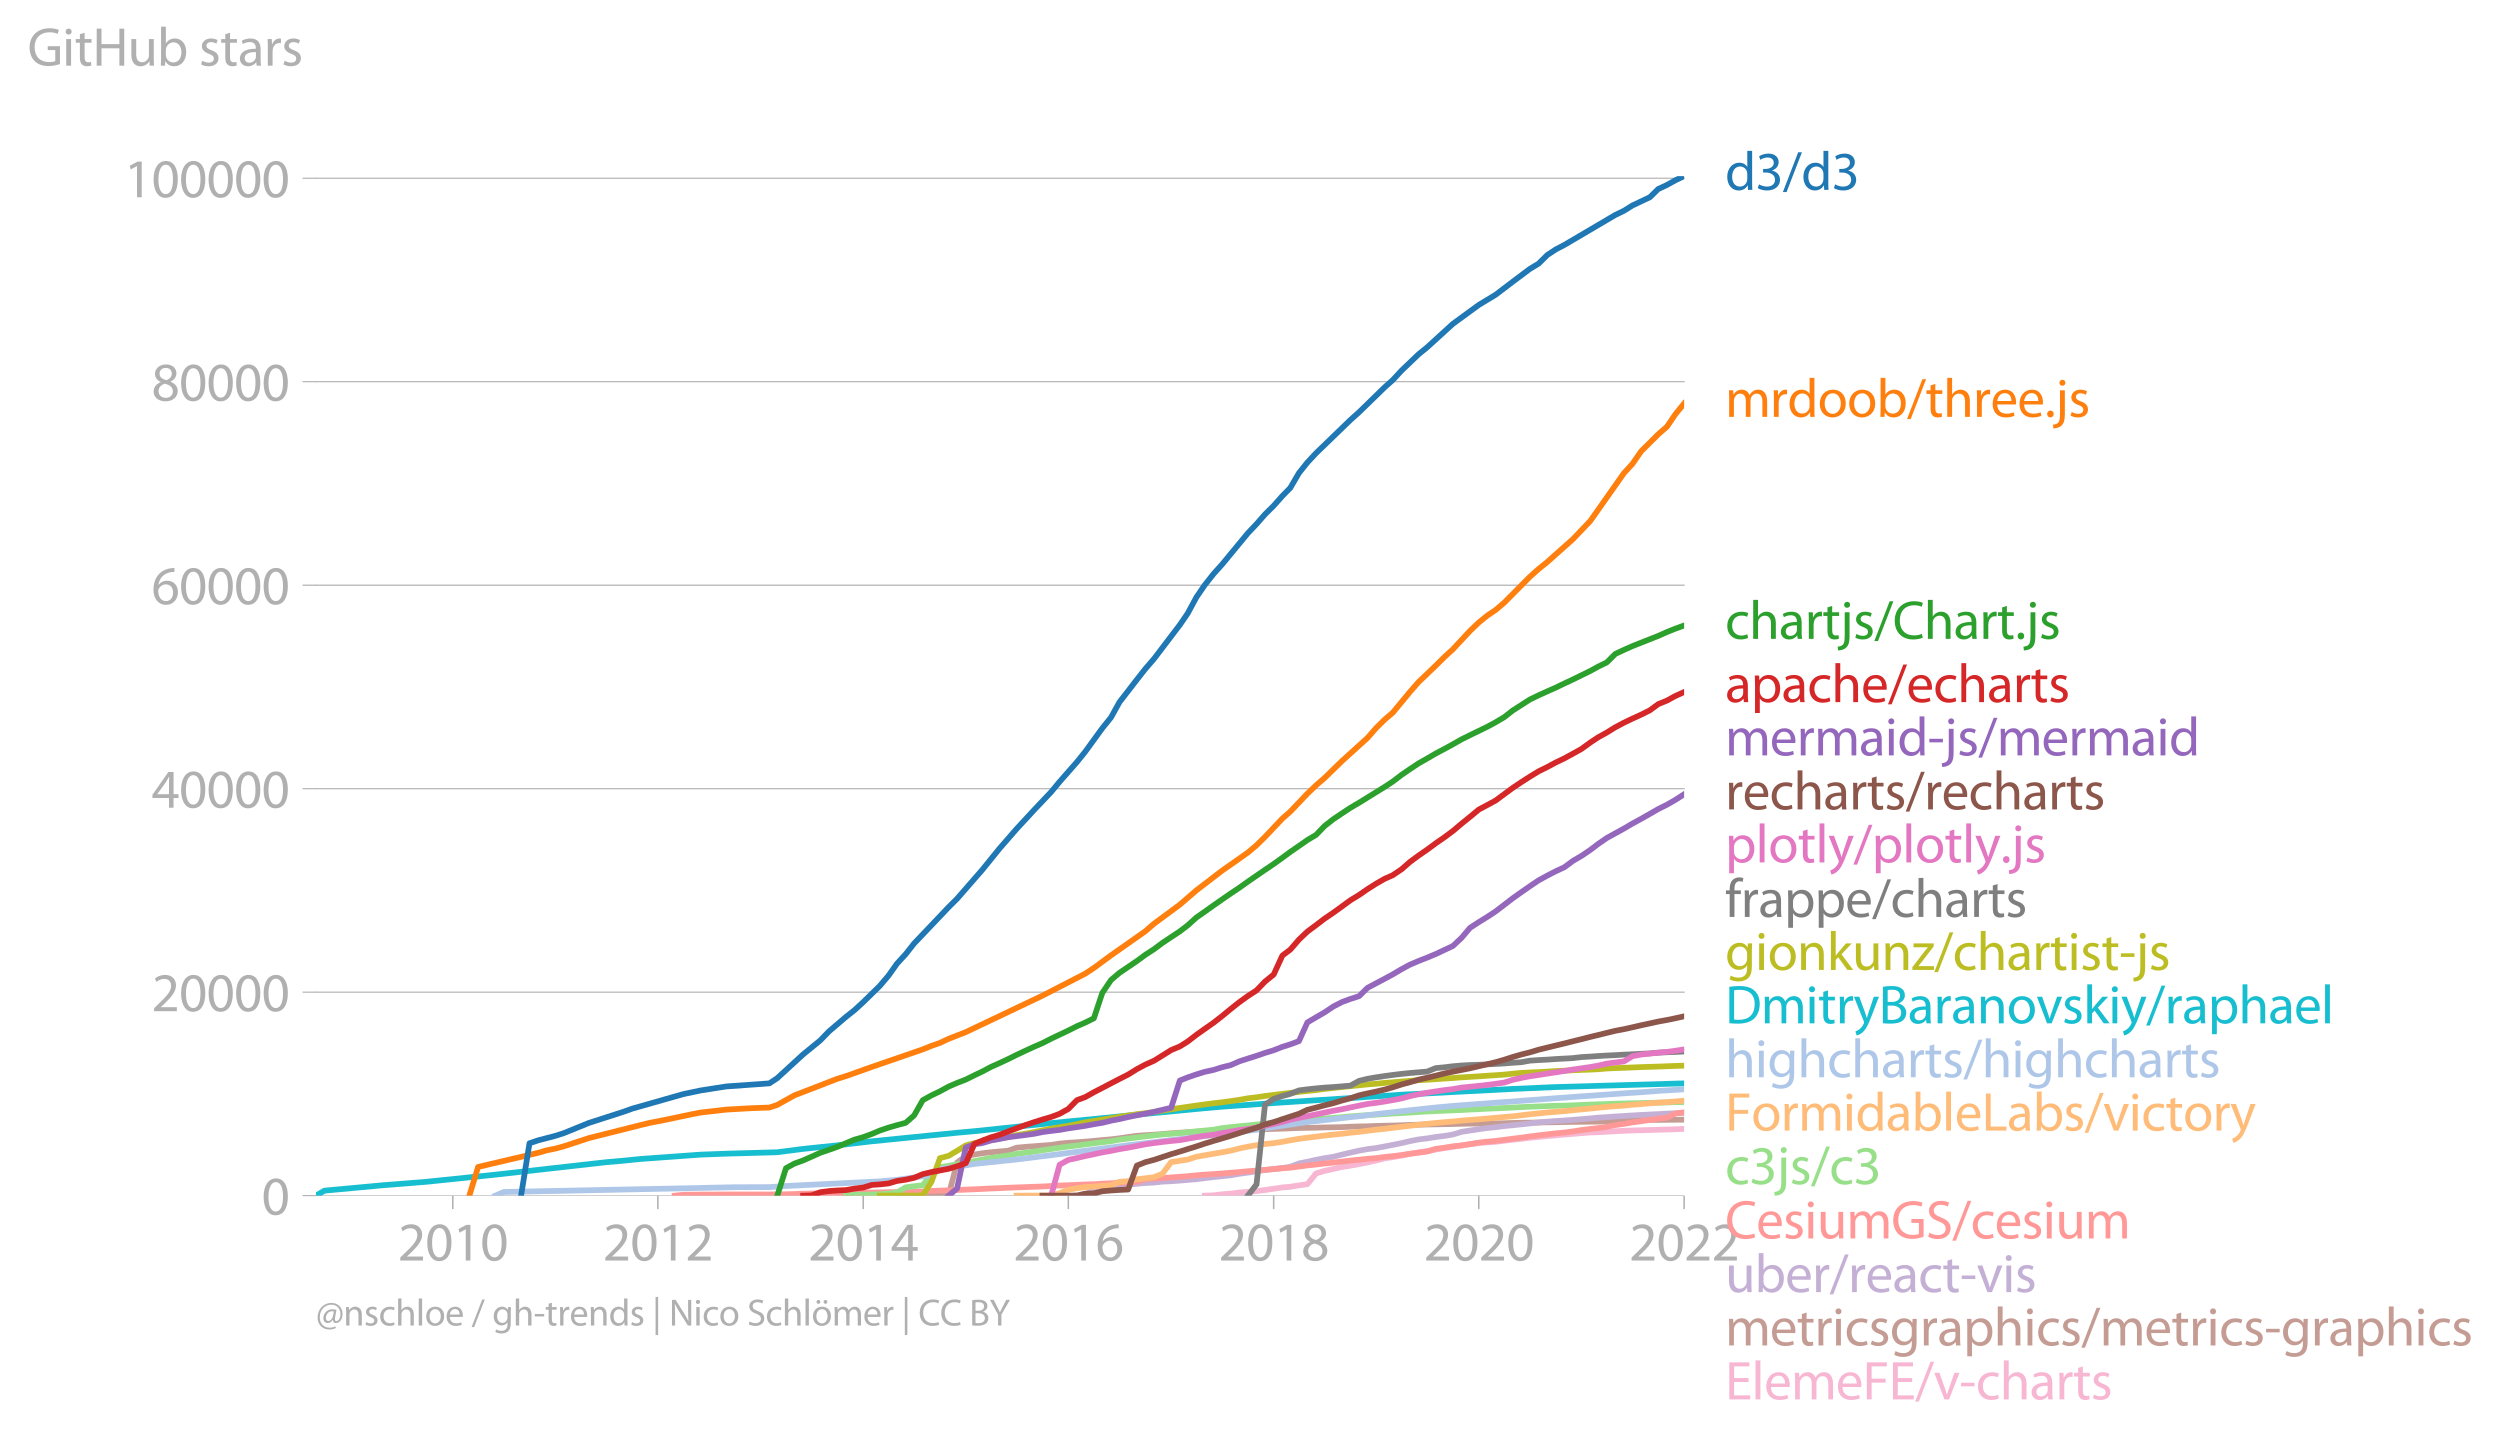 <svg xmlns:xlink="http://www.w3.org/1999/xlink" width="870.081" height="500.325" viewBox="0 0 652.56 375.244" xmlns="http://www.w3.org/2000/svg"><defs><style>*{stroke-linejoin:round;stroke-linecap:butt}</style></defs><g id="figure_1"><path d="M0 375.244h652.56V0H0v375.244z" style="fill:none" id="patch_1"/><g id="axes_1"><path d="M82.476 312.093h357.12V45.981H82.476v266.112z" style="fill:none" id="patch_2"/><g id="matplotlib.axis_1"><g id="xtick_1"><g id="line2d_1"><defs><path id="meb5a9e81ee" d="M0 0v3.5" style="stroke:#b0b0b0;stroke-width:.4"/></defs><use xlink:href="#meb5a9e81ee" x="118.188" y="312.093" style="fill:#b0b0b0;stroke:#b0b0b0;stroke-width:.4"/></g><g style="fill:#b0b0b0" transform="matrix(.14 0 0 -.14 103.825 329.033)" id="text_1"><defs><path id="MyriadPro-Regular-32" d="M2944 0v467H1075v13l333 307c877 845 1434 1466 1434 2234 0 595-378 1209-1274 1209-480 0-890-179-1178-422l180-397c192 160 505 352 883 352 621 0 825-390 825-813-6-627-486-1164-1548-2176L288 346V0h2656z" transform="scale(.016)"/><path id="MyriadPro-Regular-30" d="M1677 4230c-845 0-1447-768-1447-2163C243 691 794-70 1606-70c922 0 1447 780 1447 2195 0 1325-499 2105-1376 2105zm-32-435c582 0 845-672 845-1696 0-1062-276-1734-852-1734-512 0-844 614-844 1696 0 1133 358 1734 851 1734z" transform="scale(.016)"/><path id="MyriadPro-Regular-31" d="M1510 0h544v4160h-480l-908-486 108-429 724 390h12V0z" transform="scale(.016)"/></defs><use xlink:href="#MyriadPro-Regular-32"/><use xlink:href="#MyriadPro-Regular-30" x="51.3"/><use xlink:href="#MyriadPro-Regular-31" x="102.6"/><use xlink:href="#MyriadPro-Regular-30" x="153.9"/></g></g><g id="xtick_2"><use xlink:href="#meb5a9e81ee" x="171.72" y="312.093" style="fill:#b0b0b0;stroke:#b0b0b0;stroke-width:.4" id="line2d_2"/><g style="fill:#b0b0b0" transform="matrix(.14 0 0 -.14 157.356 329.033)" id="text_2"><use xlink:href="#MyriadPro-Regular-32"/><use xlink:href="#MyriadPro-Regular-30" x="51.3"/><use xlink:href="#MyriadPro-Regular-31" x="102.6"/><use xlink:href="#MyriadPro-Regular-32" x="153.9"/></g></g><g id="xtick_3"><use xlink:href="#meb5a9e81ee" x="225.324" y="312.093" style="fill:#b0b0b0;stroke:#b0b0b0;stroke-width:.4" id="line2d_3"/><g style="fill:#b0b0b0" transform="matrix(.14 0 0 -.14 210.961 329.033)" id="text_3"><defs><path id="MyriadPro-Regular-34" d="M2560 0v1133h582v441h-582v2586h-608L96 1504v-371h1933V0h531zM666 1574v13l1017 1415c115 192 218 371 346 614h19c-13-218-19-435-19-653V1574H666z" transform="scale(.016)"/></defs><use xlink:href="#MyriadPro-Regular-32"/><use xlink:href="#MyriadPro-Regular-30" x="51.3"/><use xlink:href="#MyriadPro-Regular-31" x="102.6"/><use xlink:href="#MyriadPro-Regular-34" x="153.9"/></g></g><g id="xtick_4"><use xlink:href="#meb5a9e81ee" x="278.856" y="312.093" style="fill:#b0b0b0;stroke:#b0b0b0;stroke-width:.4" id="line2d_4"/><g style="fill:#b0b0b0" transform="matrix(.14 0 0 -.14 264.492 329.033)" id="text_4"><defs><path id="MyriadPro-Regular-36" d="M2662 4224c-102 0-243-6-409-32-525-64-986-275-1331-614-410-410-704-1056-704-1876C218 621 800-70 1690-70c864 0 1382 704 1382 1465 0 813-518 1344-1254 1344-461 0-807-217-1005-480h-19c96 685 563 1331 1446 1479 160 25 307 32 422 25v461zM1690 365c-589 0-903 505-916 1190 0 103 26 186 64 250 154 301 468 512 807 512 518 0 857-359 857-954s-326-998-806-998h-6z" transform="scale(.016)"/></defs><use xlink:href="#MyriadPro-Regular-32"/><use xlink:href="#MyriadPro-Regular-30" x="51.3"/><use xlink:href="#MyriadPro-Regular-31" x="102.6"/><use xlink:href="#MyriadPro-Regular-36" x="153.9"/></g></g><g id="xtick_5"><use xlink:href="#meb5a9e81ee" x="332.46" y="312.093" style="fill:#b0b0b0;stroke:#b0b0b0;stroke-width:.4" id="line2d_5"/><g style="fill:#b0b0b0" transform="matrix(.14 0 0 -.14 318.097 329.033)" id="text_5"><defs><path id="MyriadPro-Regular-38" d="M1062 2170c-512-218-825-589-825-1114C237 448 762-70 1632-70c794 0 1414 486 1414 1209 0 506-320 871-838 1075v20c512 243 685 620 685 972 0 519-403 1024-1210 1024-729 0-1286-448-1286-1107 0-358 198-717 659-934l6-19zm583-1831c-531 0-851 371-832 794 0 397 262 717 749 857 563-160 915-403 915-908 0-423-327-743-832-743zm6 3488c506 0 704-345 704-678 0-378-275-634-633-755-480 128-794 352-794 768 0 358 256 665 723 665z" transform="scale(.016)"/></defs><use xlink:href="#MyriadPro-Regular-32"/><use xlink:href="#MyriadPro-Regular-30" x="51.3"/><use xlink:href="#MyriadPro-Regular-31" x="102.6"/><use xlink:href="#MyriadPro-Regular-38" x="153.9"/></g></g><g id="xtick_6"><use xlink:href="#meb5a9e81ee" x="385.992" y="312.093" style="fill:#b0b0b0;stroke:#b0b0b0;stroke-width:.4" id="line2d_6"/><g style="fill:#b0b0b0" transform="matrix(.14 0 0 -.14 371.628 329.033)" id="text_6"><use xlink:href="#MyriadPro-Regular-32"/><use xlink:href="#MyriadPro-Regular-30" x="51.3"/><use xlink:href="#MyriadPro-Regular-32" x="102.6"/><use xlink:href="#MyriadPro-Regular-30" x="153.9"/></g></g><g id="xtick_7"><use xlink:href="#meb5a9e81ee" x="439.596" y="312.093" style="fill:#b0b0b0;stroke:#b0b0b0;stroke-width:.4" id="line2d_7"/><g style="fill:#b0b0b0" transform="matrix(.14 0 0 -.14 425.233 329.033)" id="text_7"><use xlink:href="#MyriadPro-Regular-32"/><use xlink:href="#MyriadPro-Regular-30" x="51.3"/><use xlink:href="#MyriadPro-Regular-32" x="102.6"/><use xlink:href="#MyriadPro-Regular-32" x="153.9"/></g></g></g><g id="matplotlib.axis_2"><g id="ytick_1"><path d="M82.476 312.093h357.12" clip-path="url(#p3a0d8e73d1)" style="fill:none;stroke:#b0b0b0;stroke-width:.3;stroke-linecap:square" id="line2d_8"/><g id="line2d_9"><defs><path id="mb3fdf47a83" d="M0 0h-3.5" style="stroke:#b0b0b0;stroke-width:.3"/></defs><use xlink:href="#mb3fdf47a83" x="82.476" y="312.093" style="fill:#b0b0b0;stroke:#b0b0b0;stroke-width:.3"/></g><use xlink:href="#MyriadPro-Regular-30" style="fill:#b0b0b0" transform="matrix(.14 0 0 -.14 68.295 317.063)" id="text_8"/></g><g id="ytick_2"><path d="M82.476 258.979h357.12" clip-path="url(#p3a0d8e73d1)" style="fill:none;stroke:#b0b0b0;stroke-width:.3;stroke-linecap:square" id="line2d_10"/><use xlink:href="#mb3fdf47a83" x="82.476" y="258.979" style="fill:#b0b0b0;stroke:#b0b0b0;stroke-width:.3" id="line2d_11"/><g style="fill:#b0b0b0" transform="matrix(.14 0 0 -.14 39.568 263.949)" id="text_9"><use xlink:href="#MyriadPro-Regular-32"/><use xlink:href="#MyriadPro-Regular-30" x="51.3"/><use xlink:href="#MyriadPro-Regular-30" x="102.6"/><use xlink:href="#MyriadPro-Regular-30" x="153.9"/><use xlink:href="#MyriadPro-Regular-30" x="205.2"/></g></g><g id="ytick_3"><path d="M82.476 205.865h357.12" clip-path="url(#p3a0d8e73d1)" style="fill:none;stroke:#b0b0b0;stroke-width:.3;stroke-linecap:square" id="line2d_12"/><use xlink:href="#mb3fdf47a83" x="82.476" y="205.865" style="fill:#b0b0b0;stroke:#b0b0b0;stroke-width:.3" id="line2d_13"/><g style="fill:#b0b0b0" transform="matrix(.14 0 0 -.14 39.568 210.835)" id="text_10"><use xlink:href="#MyriadPro-Regular-34"/><use xlink:href="#MyriadPro-Regular-30" x="51.3"/><use xlink:href="#MyriadPro-Regular-30" x="102.6"/><use xlink:href="#MyriadPro-Regular-30" x="153.9"/><use xlink:href="#MyriadPro-Regular-30" x="205.2"/></g></g><g id="ytick_4"><path d="M82.476 152.75h357.12" clip-path="url(#p3a0d8e73d1)" style="fill:none;stroke:#b0b0b0;stroke-width:.3;stroke-linecap:square" id="line2d_14"/><use xlink:href="#mb3fdf47a83" x="82.476" y="152.751" style="fill:#b0b0b0;stroke:#b0b0b0;stroke-width:.3" id="line2d_15"/><g style="fill:#b0b0b0" transform="matrix(.14 0 0 -.14 39.568 157.72)" id="text_11"><use xlink:href="#MyriadPro-Regular-36"/><use xlink:href="#MyriadPro-Regular-30" x="51.3"/><use xlink:href="#MyriadPro-Regular-30" x="102.6"/><use xlink:href="#MyriadPro-Regular-30" x="153.9"/><use xlink:href="#MyriadPro-Regular-30" x="205.2"/></g></g><g id="ytick_5"><path d="M82.476 99.637h357.12" clip-path="url(#p3a0d8e73d1)" style="fill:none;stroke:#b0b0b0;stroke-width:.3;stroke-linecap:square" id="line2d_16"/><use xlink:href="#mb3fdf47a83" x="82.476" y="99.637" style="fill:#b0b0b0;stroke:#b0b0b0;stroke-width:.3" id="line2d_17"/><g style="fill:#b0b0b0" transform="matrix(.14 0 0 -.14 39.568 104.607)" id="text_12"><use xlink:href="#MyriadPro-Regular-38"/><use xlink:href="#MyriadPro-Regular-30" x="51.3"/><use xlink:href="#MyriadPro-Regular-30" x="102.6"/><use xlink:href="#MyriadPro-Regular-30" x="153.9"/><use xlink:href="#MyriadPro-Regular-30" x="205.2"/></g></g><g id="ytick_6"><path d="M82.476 46.523h357.12" clip-path="url(#p3a0d8e73d1)" style="fill:none;stroke:#b0b0b0;stroke-width:.3;stroke-linecap:square" id="line2d_18"/><use xlink:href="#mb3fdf47a83" x="82.476" y="46.523" style="fill:#b0b0b0;stroke:#b0b0b0;stroke-width:.3" id="line2d_19"/><g style="fill:#b0b0b0" transform="matrix(.14 0 0 -.14 32.387 51.493)" id="text_13"><use xlink:href="#MyriadPro-Regular-31"/><use xlink:href="#MyriadPro-Regular-30" x="51.3"/><use xlink:href="#MyriadPro-Regular-30" x="102.6"/><use xlink:href="#MyriadPro-Regular-30" x="153.9"/><use xlink:href="#MyriadPro-Regular-30" x="205.2"/><use xlink:href="#MyriadPro-Regular-30" x="256.5"/></g></g><g style="fill:#b0b0b0" transform="matrix(.14 0 0 -.14 7.2 17.14)" id="text_14"><defs><path id="MyriadPro-Regular-47" d="M3770 2266H2349v-448h877V531c-128-64-378-115-743-115-1005 0-1664 646-1664 1741 0 1081 685 1734 1735 1734 435 0 723-83 953-185l135 454c-186 90-576 198-1076 198-1446 0-2329-940-2336-2227 0-672 231-1248 602-1606 422-403 960-570 1613-570 582 0 1075 147 1325 237v2074z" transform="scale(.016)"/><path id="MyriadPro-Regular-69" d="M1030 0v3098H467V0h563zM749 4320c-205 0-352-154-352-352 0-192 141-346 339-346 224 0 365 154 358 346 0 198-134 352-345 352z" transform="scale(.016)"/><path id="MyriadPro-Regular-74" d="M595 3667v-569H115v-429h480V979c0-365 58-640 218-806C947 19 1158-70 1421-70c217 0 390 38 499 83l-26 422c-83-25-172-38-326-38-314 0-422 217-422 601v1671h806v429h-806v742l-551-173z" transform="scale(.016)"/><path id="MyriadPro-Regular-48" d="M486 4314V0h557v2022h2087V0h563v4314h-563V2509H1043v1805H486z" transform="scale(.016)"/><path id="MyriadPro-Regular-75" d="M3059 3098h-563V1197c0-103-19-205-51-288-103-250-365-512-743-512-512 0-691 397-691 985v1716H448V1286C448 198 1030-70 1517-70c550 0 877 326 1024 576h13l32-506h499c-19 243-26 525-26 845v2253z" transform="scale(.016)"/><path id="MyriadPro-Regular-62" d="M467 800c0-275-13-589-25-800h486l26 512h19c230-410 589-582 1037-582 691 0 1388 550 1388 1657 7 941-537 1581-1305 1581-499 0-858-224-1056-570h-13v1946H467V800zm557 998c0 90 19 167 32 231 115 429 474 691 858 691 601 0 921-531 921-1152 0-710-352-1190-941-1190-409 0-736 268-844 659-13 64-26 134-26 205v556z" transform="scale(.016)"/><path id="MyriadPro-Regular-73" d="M250 147C467 19 781-70 1120-70c736 0 1158 390 1158 934 0 461-275 730-812 934-404 154-589 269-589 525 0 231 185 423 518 423 288 0 512-103 634-180l141 410c-173 102-448 192-762 192-666 0-1069-410-1069-909 0-371 263-678 819-877 416-153 576-300 576-569 0-256-192-461-601-461-282 0-576 115-743 224L250 147z" transform="scale(.016)"/><path id="MyriadPro-Regular-61" d="M2643 1901c0 621-230 1267-1177 1267-391 0-762-109-1018-275l128-371c218 140 518 230 806 230 634 0 704-461 704-717v-64C890 1978 224 1568 224 819c0-448 320-889 947-889 442 0 775 217 947 460h20l44-390h512c-38 211-51 474-51 742v1159zm-544-858c0-57-13-121-32-179-89-262-345-518-749-518-288 0-531 172-531 537 0 602 698 711 1312 698v-538z" transform="scale(.016)"/><path id="MyriadPro-Regular-72" d="M467 0h557v1651c0 96 13 186 26 263 76 422 358 723 755 723 77 0 134-7 192-19v531c-51 13-96 19-160 19-378 0-717-262-858-678h-25l-20 608H442c19-288 25-602 25-967V0z" transform="scale(.016)"/></defs><use xlink:href="#MyriadPro-Regular-47"/><use xlink:href="#MyriadPro-Regular-69" x="64.6"/><use xlink:href="#MyriadPro-Regular-74" x="88"/><use xlink:href="#MyriadPro-Regular-48" x="121.1"/><use xlink:href="#MyriadPro-Regular-75" x="186.3"/><use xlink:href="#MyriadPro-Regular-62" x="241.4"/><use xlink:href="#MyriadPro-Regular-20" x="298.3"/><use xlink:href="#MyriadPro-Regular-73" x="319.5"/><use xlink:href="#MyriadPro-Regular-74" x="359.1"/><use xlink:href="#MyriadPro-Regular-61" x="392.2"/><use xlink:href="#MyriadPro-Regular-72" x="440.4"/><use xlink:href="#MyriadPro-Regular-73" x="473.1"/></g></g><path d="m314.494 312.093 2.274-.08 2.2-.268 2.273-.186 2.273-.284 2.2-.165 2.273-.212 2.2-.276 2.273-.33 2.273-.342 2.054-.173 2.273-.364 2.2-.318 2.273-2.805 2.2-.666 2.273-.508 2.274-.507 2.2-.342 2.273-.415 2.2-.43 2.273-.512 2.273-.571 2.053-.293 2.274-.411 2.2-.454 2.273-.412 2.2-.305 2.273-.393 2.273-.415 2.2-.321 2.273-.321 2.2-.327 2.274-.345 2.273-.173 2.126-.138 2.274-.266 2.2-.262 2.273-.255 2.2-.263 2.273-.218 2.273-.223 2.2-.2 2.273-.193 2.2-.186 2.274-.194 2.273-.173 2.053-.063 2.273-.13 2.2-.13 2.274-.12 2.2-.07 2.273-.066 2.273-.06 2.2-.072 2.273-.059 2.2-.058 2.273-.106" clip-path="url(#p3a0d8e73d1)" style="fill:none;stroke:#f7b6d2;stroke-width:1.5;stroke-linecap:square" id="line2d_20"/><path d="m234.124 312.093 2.273-.008 2.2-.003 2.273-.008 2.274-.045 2.2-.013 2.273-.013 2.2-8.538 2.273-1.687 2.273-.427 2.053-.327 2.274-.263 2.2-.196 2.273-.2 2.2-.786 2.273-.215 2.273-.17 2.2-.17 2.273-.16 2.2-.358 2.274-.21 2.273-.137 2.126-.157 2.274-.197 2.2-.225 2.273-.186 2.2-.269 2.273-.334 2.273-.319 2.2-.162 2.273-.13 2.2-.162 2.274-.2 2.273-.148 2.053-.114 2.273-.149 2.2-.093 2.274-.095 2.2-.117 2.273-.101 2.273-.07 2.2-.087 2.273-.042 2.2-.059 2.273-.066 2.273-.074 2.054-.077 2.273-.083 2.2-.053 2.273-.034 2.2-.062 2.273-.042 2.274-.04 2.2-.106 2.273-.074 2.2-.043 2.273-.093 2.273-.061 2.053-.037 2.274-.072 2.2-.095 2.273-.056 2.2-.053 2.273-.038 2.273-.042 2.2-.048 2.273-.058 2.2-.04 2.274-.021 2.273-.022 2.126-.02 2.274-.043 2.2-.07 2.273-.058 2.2-.024 2.273-.034 2.273-.043 2.2-.029 2.273-.05 2.2-.043 2.274-.021 2.273-.027 2.053-.02 2.273-.043 2.2-.173 2.274-.143 2.2-.019 2.273-.027 2.273-.029 2.2-.01 2.273-.024 2.2-.016 2.273-.019" clip-path="url(#p3a0d8e73d1)" style="fill:none;stroke:#c49c94;stroke-width:1.5;stroke-linecap:square" id="line2d_21"/><path d="m281.129 312.093 2.126-.005 2.274-1.92 2.2-.088 2.273-.635 2.2-.127 2.273-.096 2.273-.236 2.2-.191 2.273-.12 2.2-.239 2.274-.114 2.273-.157 2.053-.18 2.273-.184 2.2-.29 2.274-.265 2.2-.217 2.273-.247 2.273-.401 2.2-.303 2.273-.337 2.2-.362 2.273-.22 2.273-.274 2.054-.34 2.273-.857 2.2-.433 2.273-.515 2.2-.43 2.273-.346 2.274-.584 2.2-.513 2.273-.512 2.2-.404 2.273-.287 2.273-.427 2.053-.399 2.274-.451 2.2-.523 2.273-.45 2.2-.265 2.273-.366 2.273-.284 2.2-.37 2.273-.693 2.2-.34 2.274-.353 2.273-.305 2.126-.218 2.274-.29 2.2-.214 2.273-.237 2.2-.236 2.273-.263 2.273-.205 2.2-.162 2.273-.14 2.2-.162 2.274-.192 2.273-.19 2.053-.205 2.273-.136 2.2-.162 2.274-.135 2.2-.14 2.273-.128 2.273-.115 2.2-.106 2.273-.13 2.2-.098 2.273-.093" clip-path="url(#p3a0d8e73d1)" style="fill:none;stroke:#c5b0d5;stroke-width:1.5;stroke-linecap:square" id="line2d_22"/><g style="fill:#1f77b4" transform="matrix(.14 0 0 -.14 450.31 49.565)" id="text_15"><defs><path id="MyriadPro-Regular-64" d="M2579 4544V2694h-13c-140 250-460 474-934 474-755 0-1395-634-1389-1664C243 563 819-70 1568-70c506 0 883 262 1056 608h13l25-538h506c-19 211-26 525-26 800v3744h-563zm0-3245c0-89-6-166-25-243-103-422-448-672-826-672-608 0-915 518-915 1146 0 684 345 1196 928 1196 422 0 729-294 813-652 19-71 25-167 25-237v-538z" transform="scale(.016)"/><path id="MyriadPro-Regular-33" d="M269 211C474 77 883-70 1350-70c999 0 1517 582 1517 1248 0 582-416 966-928 1068v13c512 186 768 551 768 979 0 506-371 992-1190 992-448 0-871-160-1088-320l147-409c179 128 499 275 832 275 518 0 730-294 730-627 0-493-519-704-928-704H896v-423h314c544 0 1068-249 1075-832 6-345-218-806-941-806-390 0-762 160-922 262L269 211z" transform="scale(.016)"/><path id="MyriadPro-Regular-2f" d="m422-256 1792 4640h-435L-6-256h428z" transform="scale(.016)"/></defs><use xlink:href="#MyriadPro-Regular-64"/><use xlink:href="#MyriadPro-Regular-33" x="56.4"/><use xlink:href="#MyriadPro-Regular-2f" x="107.7"/><use xlink:href="#MyriadPro-Regular-64" x="142"/><use xlink:href="#MyriadPro-Regular-33" x="198.4"/></g><g style="fill:#ff7f0e" transform="matrix(.14 0 0 -.14 450.31 108.808)" id="text_16"><defs><path id="MyriadPro-Regular-6d" d="M467 0h551v1869c0 96 12 192 44 275 90 282 346 563 698 563 429 0 646-358 646-851V0h551v1914c0 102 19 204 45 281 96 275 345 512 665 512 455 0 672-358 672-953V0h551v1824c0 1075-608 1344-1018 1344-294 0-499-77-685-218-128-96-249-230-345-403h-13c-135 365-455 621-877 621-512 0-800-275-973-570h-19l-26 500H442c19-256 25-519 25-839V0z" transform="scale(.016)"/><path id="MyriadPro-Regular-6f" d="M1779 3168c-857 0-1536-608-1536-1645C243 544 890-70 1728-70c749 0 1542 499 1542 1644 0 948-601 1594-1491 1594zm-13-422c666 0 928-666 928-1191 0-697-403-1203-940-1203-551 0-941 512-941 1190 0 589 288 1204 953 1204z" transform="scale(.016)"/><path id="MyriadPro-Regular-68" d="M467 0h563v1869c0 109 7 192 39 269 102 307 390 563 755 563 531 0 717-423 717-922V0h563v1843c0 1069-666 1325-1082 1325-211 0-409-64-576-160-172-96-313-237-403-397h-13v1933H467V0z" transform="scale(.016)"/><path id="MyriadPro-Regular-65" d="M2957 1446c6 58 19 148 19 263 0 569-269 1459-1280 1459-902 0-1453-736-1453-1670C243 563 813-70 1766-70c493 0 832 108 1031 198l-96 403c-211-89-455-160-858-160-563 0-1049 314-1062 1075h2176zM787 1850c45 390 295 915 864 915 634 0 787-557 781-915H787z" transform="scale(.016)"/><path id="MyriadPro-Regular-2e" d="M710-70c237 0 384 172 384 403 0 237-153 403-377 403S333 570 333 333c0-231 153-403 371-403h6z" transform="scale(.016)"/><path id="MyriadPro-Regular-6a" d="M-230-1350c300 0 710 102 960 352 275 281 371 672 371 1273v2823H538V493c0-743-58-992-212-1165C192-819-32-890-288-909l58-441zM826 4320c-212 0-359-154-359-352 0-186 135-346 346-346 224 0 358 160 352 346 0 198-135 352-339 352z" transform="scale(.016)"/></defs><use xlink:href="#MyriadPro-Regular-6d"/><use xlink:href="#MyriadPro-Regular-72" x="83.4"/><use xlink:href="#MyriadPro-Regular-64" x="116.1"/><use xlink:href="#MyriadPro-Regular-6f" x="172.5"/><use xlink:href="#MyriadPro-Regular-6f" x="227.4"/><use xlink:href="#MyriadPro-Regular-62" x="282.3"/><use xlink:href="#MyriadPro-Regular-2f" x="339.2"/><use xlink:href="#MyriadPro-Regular-74" x="373.5"/><use xlink:href="#MyriadPro-Regular-68" x="406.6"/><use xlink:href="#MyriadPro-Regular-72" x="462.1"/><use xlink:href="#MyriadPro-Regular-65" x="494.8"/><use xlink:href="#MyriadPro-Regular-65" x="544.9"/><use xlink:href="#MyriadPro-Regular-2e" x="595"/><use xlink:href="#MyriadPro-Regular-6a" x="615.7"/><use xlink:href="#MyriadPro-Regular-73" x="640"/></g><g style="fill:#2ca02c" transform="matrix(.14 0 0 -.14 450.31 166.76)" id="text_17"><defs><path id="MyriadPro-Regular-63" d="M2579 538c-160-71-371-154-691-154-614 0-1075 442-1075 1158 0 647 384 1172 1094 1172 307 0 519-71 653-148l128 436c-154 76-448 160-781 160-1011 0-1664-692-1664-1645C243 570 851-70 1786-70c416 0 742 108 889 185l-96 423z" transform="scale(.016)"/><path id="MyriadPro-Regular-43" d="M3386 582c-224-108-570-179-909-179-1050 0-1658 679-1658 1735 0 1132 672 1779 1683 1779 359 0 660-77 871-179l134 454c-147 77-486 192-1024 192-1337 0-2253-915-2253-2266C230 704 1146-70 2362-70c524 0 934 108 1139 211l-115 441z" transform="scale(.016)"/></defs><use xlink:href="#MyriadPro-Regular-63"/><use xlink:href="#MyriadPro-Regular-68" x="44.8"/><use xlink:href="#MyriadPro-Regular-61" x="100.3"/><use xlink:href="#MyriadPro-Regular-72" x="148.5"/><use xlink:href="#MyriadPro-Regular-74" x="181.2"/><use xlink:href="#MyriadPro-Regular-6a" x="214.3"/><use xlink:href="#MyriadPro-Regular-73" x="238.6"/><use xlink:href="#MyriadPro-Regular-2f" x="278.2"/><use xlink:href="#MyriadPro-Regular-43" x="312.5"/><use xlink:href="#MyriadPro-Regular-68" x="370.5"/><use xlink:href="#MyriadPro-Regular-61" x="426"/><use xlink:href="#MyriadPro-Regular-72" x="474.2"/><use xlink:href="#MyriadPro-Regular-74" x="506.9"/><use xlink:href="#MyriadPro-Regular-2e" x="540"/><use xlink:href="#MyriadPro-Regular-6a" x="560.7"/><use xlink:href="#MyriadPro-Regular-73" x="585"/></g><g style="fill:#d62728" transform="matrix(.14 0 0 -.14 450.31 183.272)" id="text_18"><defs><path id="MyriadPro-Regular-70" d="M467-1267h557V416h13c185-307 544-486 953-486 730 0 1408 550 1408 1664 0 940-563 1574-1312 1574-505 0-870-224-1100-602h-13l-26 532H442c12-295 25-615 25-1012v-3353zm557 3059c0 77 19 160 38 230 109 423 468 698 852 698 595 0 921-531 921-1152 0-710-345-1197-941-1197-403 0-742 269-844 659-13 71-26 148-26 231v531z" transform="scale(.016)"/></defs><use xlink:href="#MyriadPro-Regular-61"/><use xlink:href="#MyriadPro-Regular-70" x="48.2"/><use xlink:href="#MyriadPro-Regular-61" x="105.1"/><use xlink:href="#MyriadPro-Regular-63" x="153.3"/><use xlink:href="#MyriadPro-Regular-68" x="198.1"/><use xlink:href="#MyriadPro-Regular-65" x="253.6"/><use xlink:href="#MyriadPro-Regular-2f" x="303.7"/><use xlink:href="#MyriadPro-Regular-65" x="338"/><use xlink:href="#MyriadPro-Regular-63" x="388.1"/><use xlink:href="#MyriadPro-Regular-68" x="432.9"/><use xlink:href="#MyriadPro-Regular-61" x="488.4"/><use xlink:href="#MyriadPro-Regular-72" x="536.6"/><use xlink:href="#MyriadPro-Regular-74" x="569.3"/><use xlink:href="#MyriadPro-Regular-73" x="602.4"/></g><g style="fill:#9467bd" transform="matrix(.14 0 0 -.14 450.31 197.182)" id="text_19"><defs><path id="MyriadPro-Regular-2d" d="M192 1939v-416h1581v416H192z" transform="scale(.016)"/></defs><use xlink:href="#MyriadPro-Regular-6d"/><use xlink:href="#MyriadPro-Regular-65" x="83.4"/><use xlink:href="#MyriadPro-Regular-72" x="133.5"/><use xlink:href="#MyriadPro-Regular-6d" x="166.2"/><use xlink:href="#MyriadPro-Regular-61" x="249.6"/><use xlink:href="#MyriadPro-Regular-69" x="297.8"/><use xlink:href="#MyriadPro-Regular-64" x="321.2"/><use xlink:href="#MyriadPro-Regular-2d" x="377.6"/><use xlink:href="#MyriadPro-Regular-6a" x="408.3"/><use xlink:href="#MyriadPro-Regular-73" x="432.6"/><use xlink:href="#MyriadPro-Regular-2f" x="472.2"/><use xlink:href="#MyriadPro-Regular-6d" x="506.5"/><use xlink:href="#MyriadPro-Regular-65" x="589.9"/><use xlink:href="#MyriadPro-Regular-72" x="640"/><use xlink:href="#MyriadPro-Regular-6d" x="672.7"/><use xlink:href="#MyriadPro-Regular-61" x="756.1"/><use xlink:href="#MyriadPro-Regular-69" x="804.3"/><use xlink:href="#MyriadPro-Regular-64" x="827.7"/></g><g style="fill:#8c564b" transform="matrix(.14 0 0 -.14 450.31 211.272)" id="text_20"><use xlink:href="#MyriadPro-Regular-72"/><use xlink:href="#MyriadPro-Regular-65" x="32.7"/><use xlink:href="#MyriadPro-Regular-63" x="82.8"/><use xlink:href="#MyriadPro-Regular-68" x="127.6"/><use xlink:href="#MyriadPro-Regular-61" x="183.1"/><use xlink:href="#MyriadPro-Regular-72" x="231.3"/><use xlink:href="#MyriadPro-Regular-74" x="264"/><use xlink:href="#MyriadPro-Regular-73" x="297.1"/><use xlink:href="#MyriadPro-Regular-2f" x="336.7"/><use xlink:href="#MyriadPro-Regular-72" x="371"/><use xlink:href="#MyriadPro-Regular-65" x="403.7"/><use xlink:href="#MyriadPro-Regular-63" x="453.8"/><use xlink:href="#MyriadPro-Regular-68" x="498.6"/><use xlink:href="#MyriadPro-Regular-61" x="554.1"/><use xlink:href="#MyriadPro-Regular-72" x="602.3"/><use xlink:href="#MyriadPro-Regular-74" x="635"/><use xlink:href="#MyriadPro-Regular-73" x="668.1"/></g><g style="fill:#e377c2" transform="matrix(.14 0 0 -.14 450.31 225.112)" id="text_21"><defs><path id="MyriadPro-Regular-6c" d="M467 0h563v4544H467V0z" transform="scale(.016)"/><path id="MyriadPro-Regular-79" d="M58 3098 1203 243c26-70 39-115 39-147s-20-77-45-134c-128-288-320-506-474-628-166-140-352-230-493-275l141-473c141 25 416 121 691 364 384 333 660 877 1063 1940l845 2208h-596l-614-1818c-77-224-141-461-198-646h-13c-51 185-128 428-199 633L672 3098H58z" transform="scale(.016)"/></defs><use xlink:href="#MyriadPro-Regular-70"/><use xlink:href="#MyriadPro-Regular-6c" x="56.9"/><use xlink:href="#MyriadPro-Regular-6f" x="80.5"/><use xlink:href="#MyriadPro-Regular-74" x="135.4"/><use xlink:href="#MyriadPro-Regular-6c" x="168.5"/><use xlink:href="#MyriadPro-Regular-79" x="192.1"/><use xlink:href="#MyriadPro-Regular-2f" x="239.2"/><use xlink:href="#MyriadPro-Regular-70" x="273.5"/><use xlink:href="#MyriadPro-Regular-6c" x="330.4"/><use xlink:href="#MyriadPro-Regular-6f" x="354"/><use xlink:href="#MyriadPro-Regular-74" x="408.9"/><use xlink:href="#MyriadPro-Regular-6c" x="442"/><use xlink:href="#MyriadPro-Regular-79" x="465.6"/><use xlink:href="#MyriadPro-Regular-2e" x="512.7"/><use xlink:href="#MyriadPro-Regular-6a" x="533.4"/><use xlink:href="#MyriadPro-Regular-73" x="557.7"/></g><g style="fill:#7f7f7f" transform="matrix(.14 0 0 -.14 450.31 239.349)" id="text_22"><defs><path id="MyriadPro-Regular-66" d="M1082 0v2669h748v429h-748v166c0 474 121 896 601 896 160 0 275-32 359-70l76 435c-108 45-281 89-480 89-262 0-544-83-755-288-262-249-358-646-358-1081v-147H90v-429h435V0h557z" transform="scale(.016)"/></defs><use xlink:href="#MyriadPro-Regular-66"/><use xlink:href="#MyriadPro-Regular-72" x="29.2"/><use xlink:href="#MyriadPro-Regular-61" x="61.9"/><use xlink:href="#MyriadPro-Regular-70" x="110.1"/><use xlink:href="#MyriadPro-Regular-70" x="167"/><use xlink:href="#MyriadPro-Regular-65" x="223.9"/><use xlink:href="#MyriadPro-Regular-2f" x="274"/><use xlink:href="#MyriadPro-Regular-63" x="308.3"/><use xlink:href="#MyriadPro-Regular-68" x="353.1"/><use xlink:href="#MyriadPro-Regular-61" x="408.6"/><use xlink:href="#MyriadPro-Regular-72" x="456.8"/><use xlink:href="#MyriadPro-Regular-74" x="489.5"/><use xlink:href="#MyriadPro-Regular-73" x="522.6"/></g><g style="fill:#bcbd22" transform="matrix(.14 0 0 -.14 450.31 253.182)" id="text_23"><defs><path id="MyriadPro-Regular-67" d="M3110 2246c0 378 13 628 26 852h-493l-25-468h-13c-135 256-429 538-967 538-710 0-1395-595-1395-1645C243 666 794 13 1562 13c480 0 812 230 985 518h13V186c0-781-422-1082-998-1082-384 0-704 115-909 243l-141-429c250-166 659-256 1030-256 391 0 826 90 1127 372 301 268 441 704 441 1414v1798zm-556-928c0-96-13-204-45-300-122-359-435-576-781-576-608 0-915 505-915 1113 0 717 384 1171 921 1171 410 0 685-268 788-595 25-77 32-160 32-256v-557z" transform="scale(.016)"/><path id="MyriadPro-Regular-6e" d="M467 0h563v1862c0 96 13 192 39 263 96 313 384 576 755 576 531 0 717-416 717-915V0h563v1850c0 1062-666 1318-1094 1318-512 0-871-288-1024-582h-13l-32 512H442c19-256 25-519 25-839V0z" transform="scale(.016)"/><path id="MyriadPro-Regular-6b" d="M1024 4544H467V0h557v1165l288 320L2381 0h685L1702 1824l1197 1274h-678l-909-1069c-90-109-198-243-275-352h-13v2867z" transform="scale(.016)"/><path id="MyriadPro-Regular-7a" d="M115 0h2515v448H819v13c141 160 269 313 397 486l1382 1799 7 352H243v-455h1677v-13c-141-166-269-313-403-480L115 326V0z" transform="scale(.016)"/></defs><use xlink:href="#MyriadPro-Regular-67"/><use xlink:href="#MyriadPro-Regular-69" x="55.9"/><use xlink:href="#MyriadPro-Regular-6f" x="79.3"/><use xlink:href="#MyriadPro-Regular-6e" x="134.2"/><use xlink:href="#MyriadPro-Regular-6b" x="189.7"/><use xlink:href="#MyriadPro-Regular-75" x="236.6"/><use xlink:href="#MyriadPro-Regular-6e" x="291.7"/><use xlink:href="#MyriadPro-Regular-7a" x="347.2"/><use xlink:href="#MyriadPro-Regular-2f" x="390"/><use xlink:href="#MyriadPro-Regular-63" x="424.3"/><use xlink:href="#MyriadPro-Regular-68" x="469.1"/><use xlink:href="#MyriadPro-Regular-61" x="524.6"/><use xlink:href="#MyriadPro-Regular-72" x="572.8"/><use xlink:href="#MyriadPro-Regular-74" x="605.5"/><use xlink:href="#MyriadPro-Regular-69" x="638.6"/><use xlink:href="#MyriadPro-Regular-73" x="662"/><use xlink:href="#MyriadPro-Regular-74" x="701.6"/><use xlink:href="#MyriadPro-Regular-2d" x="734.7"/><use xlink:href="#MyriadPro-Regular-6a" x="765.4"/><use xlink:href="#MyriadPro-Regular-73" x="789.7"/></g><g style="fill:#17becf" transform="matrix(.14 0 0 -.14 450.31 267.112)" id="text_24"><defs><path id="MyriadPro-Regular-44" d="M486 13c282-32 615-51 1012-51 838 0 1504 217 1907 620 403 397 621 973 621 1677 0 698-224 1197-608 1549-378 352-948 538-1748 538-441 0-844-39-1184-90V13zm557 3833c147 32 365 58 653 58 1178 0 1754-646 1747-1664 0-1165-646-1830-1837-1830-217 0-422 6-563 32v3404z" transform="scale(.016)"/><path id="MyriadPro-Regular-42" d="M486 13c186-26 480-51 864-51 704 0 1191 128 1492 403 217 211 364 493 364 864 0 640-480 979-889 1081v13c454 167 729 531 729 947 0 340-134 596-358 762-269 218-627 314-1184 314-390 0-774-39-1018-90V13zm557 3865c90 20 237 39 493 39 563 0 947-199 947-704 0-416-345-723-934-723h-506v1388zm0-1811h461c608 0 1114-243 1114-832 0-627-532-838-1108-838-198 0-358 6-467 25v1645z" transform="scale(.016)"/><path id="MyriadPro-Regular-76" d="M83 3098 1261 0h537l1216 3098h-588l-602-1741c-102-282-192-538-262-794h-20c-64 256-147 512-249 794L685 3098H83z" transform="scale(.016)"/></defs><use xlink:href="#MyriadPro-Regular-44"/><use xlink:href="#MyriadPro-Regular-6d" x="66.6"/><use xlink:href="#MyriadPro-Regular-69" x="150"/><use xlink:href="#MyriadPro-Regular-74" x="173.4"/><use xlink:href="#MyriadPro-Regular-72" x="206.5"/><use xlink:href="#MyriadPro-Regular-79" x="239.2"/><use xlink:href="#MyriadPro-Regular-42" x="286.3"/><use xlink:href="#MyriadPro-Regular-61" x="340.5"/><use xlink:href="#MyriadPro-Regular-72" x="388.7"/><use xlink:href="#MyriadPro-Regular-61" x="421.4"/><use xlink:href="#MyriadPro-Regular-6e" x="469.6"/><use xlink:href="#MyriadPro-Regular-6f" x="525.1"/><use xlink:href="#MyriadPro-Regular-76" x="580"/><use xlink:href="#MyriadPro-Regular-73" x="628.1"/><use xlink:href="#MyriadPro-Regular-6b" x="667.7"/><use xlink:href="#MyriadPro-Regular-69" x="714.6"/><use xlink:href="#MyriadPro-Regular-79" x="738"/><use xlink:href="#MyriadPro-Regular-2f" x="785.1"/><use xlink:href="#MyriadPro-Regular-72" x="819.4"/><use xlink:href="#MyriadPro-Regular-61" x="852.1"/><use xlink:href="#MyriadPro-Regular-70" x="900.3"/><use xlink:href="#MyriadPro-Regular-68" x="957.2"/><use xlink:href="#MyriadPro-Regular-61" x="1012.7"/><use xlink:href="#MyriadPro-Regular-65" x="1060.9"/><use xlink:href="#MyriadPro-Regular-6c" x="1111"/></g><g style="fill:#aec7e8" transform="matrix(.14 0 0 -.14 450.31 281.195)" id="text_25"><use xlink:href="#MyriadPro-Regular-68"/><use xlink:href="#MyriadPro-Regular-69" x="55.5"/><use xlink:href="#MyriadPro-Regular-67" x="78.9"/><use xlink:href="#MyriadPro-Regular-68" x="134.8"/><use xlink:href="#MyriadPro-Regular-63" x="190.3"/><use xlink:href="#MyriadPro-Regular-68" x="235.1"/><use xlink:href="#MyriadPro-Regular-61" x="290.6"/><use xlink:href="#MyriadPro-Regular-72" x="338.8"/><use xlink:href="#MyriadPro-Regular-74" x="371.5"/><use xlink:href="#MyriadPro-Regular-73" x="404.6"/><use xlink:href="#MyriadPro-Regular-2f" x="444.2"/><use xlink:href="#MyriadPro-Regular-68" x="478.5"/><use xlink:href="#MyriadPro-Regular-69" x="534"/><use xlink:href="#MyriadPro-Regular-67" x="557.4"/><use xlink:href="#MyriadPro-Regular-68" x="613.3"/><use xlink:href="#MyriadPro-Regular-63" x="668.8"/><use xlink:href="#MyriadPro-Regular-68" x="713.6"/><use xlink:href="#MyriadPro-Regular-61" x="769.1"/><use xlink:href="#MyriadPro-Regular-72" x="817.3"/><use xlink:href="#MyriadPro-Regular-74" x="850"/><use xlink:href="#MyriadPro-Regular-73" x="883.1"/></g><g style="fill:#ffbb78" transform="matrix(.14 0 0 -.14 450.31 295.112)" id="text_26"><defs><path id="MyriadPro-Regular-46" d="M486 0h557v1952h1632v461H1043v1433h1767v468H486V0z" transform="scale(.016)"/><path id="MyriadPro-Regular-4c" d="M486 0h2400v467H1043v3847H486V0z" transform="scale(.016)"/></defs><use xlink:href="#MyriadPro-Regular-46"/><use xlink:href="#MyriadPro-Regular-6f" x="48.7"/><use xlink:href="#MyriadPro-Regular-72" x="103.6"/><use xlink:href="#MyriadPro-Regular-6d" x="136.3"/><use xlink:href="#MyriadPro-Regular-69" x="219.7"/><use xlink:href="#MyriadPro-Regular-64" x="243.1"/><use xlink:href="#MyriadPro-Regular-61" x="299.5"/><use xlink:href="#MyriadPro-Regular-62" x="347.7"/><use xlink:href="#MyriadPro-Regular-6c" x="404.6"/><use xlink:href="#MyriadPro-Regular-65" x="428.2"/><use xlink:href="#MyriadPro-Regular-4c" x="478.3"/><use xlink:href="#MyriadPro-Regular-61" x="525.5"/><use xlink:href="#MyriadPro-Regular-62" x="573.7"/><use xlink:href="#MyriadPro-Regular-73" x="630.6"/><use xlink:href="#MyriadPro-Regular-2f" x="670.2"/><use xlink:href="#MyriadPro-Regular-76" x="704.5"/><use xlink:href="#MyriadPro-Regular-69" x="752.6"/><use xlink:href="#MyriadPro-Regular-63" x="776"/><use xlink:href="#MyriadPro-Regular-74" x="820.8"/><use xlink:href="#MyriadPro-Regular-6f" x="853.9"/><use xlink:href="#MyriadPro-Regular-72" x="908.8"/><use xlink:href="#MyriadPro-Regular-79" x="941.5"/></g><g style="fill:#98df8a" transform="matrix(.14 0 0 -.14 450.31 309.09)" id="text_27"><use xlink:href="#MyriadPro-Regular-63"/><use xlink:href="#MyriadPro-Regular-33" x="44.8"/><use xlink:href="#MyriadPro-Regular-6a" x="96.1"/><use xlink:href="#MyriadPro-Regular-73" x="120.4"/><use xlink:href="#MyriadPro-Regular-2f" x="160"/><use xlink:href="#MyriadPro-Regular-63" x="194.3"/><use xlink:href="#MyriadPro-Regular-33" x="239.1"/></g><g style="fill:#ff9896" transform="matrix(.14 0 0 -.14 450.31 323.272)" id="text_28"><defs><path id="MyriadPro-Regular-53" d="M269 211C499 58 954-70 1370-70c1017 0 1510 582 1510 1248 0 633-371 985-1101 1267-595 230-857 429-857 832 0 294 224 646 812 646 391 0 679-128 820-205l153 455c-192 109-512 211-953 211-839 0-1396-499-1396-1171 0-608 436-973 1140-1223 582-224 812-454 812-857 0-435-332-736-902-736-384 0-749 128-998 281L269 211z" transform="scale(.016)"/></defs><use xlink:href="#MyriadPro-Regular-43"/><use xlink:href="#MyriadPro-Regular-65" x="58"/><use xlink:href="#MyriadPro-Regular-73" x="108.1"/><use xlink:href="#MyriadPro-Regular-69" x="147.7"/><use xlink:href="#MyriadPro-Regular-75" x="171.1"/><use xlink:href="#MyriadPro-Regular-6d" x="226.2"/><use xlink:href="#MyriadPro-Regular-47" x="309.6"/><use xlink:href="#MyriadPro-Regular-53" x="374.2"/><use xlink:href="#MyriadPro-Regular-2f" x="423.5"/><use xlink:href="#MyriadPro-Regular-63" x="457.8"/><use xlink:href="#MyriadPro-Regular-65" x="502.6"/><use xlink:href="#MyriadPro-Regular-73" x="552.7"/><use xlink:href="#MyriadPro-Regular-69" x="592.3"/><use xlink:href="#MyriadPro-Regular-75" x="615.7"/><use xlink:href="#MyriadPro-Regular-6d" x="670.8"/></g><g style="fill:#c5b0d5" transform="matrix(.14 0 0 -.14 450.31 337.272)" id="text_29"><use xlink:href="#MyriadPro-Regular-75"/><use xlink:href="#MyriadPro-Regular-62" x="55.1"/><use xlink:href="#MyriadPro-Regular-65" x="112"/><use xlink:href="#MyriadPro-Regular-72" x="162.1"/><use xlink:href="#MyriadPro-Regular-2f" x="194.8"/><use xlink:href="#MyriadPro-Regular-72" x="229.1"/><use xlink:href="#MyriadPro-Regular-65" x="261.8"/><use xlink:href="#MyriadPro-Regular-61" x="311.9"/><use xlink:href="#MyriadPro-Regular-63" x="360.1"/><use xlink:href="#MyriadPro-Regular-74" x="404.9"/><use xlink:href="#MyriadPro-Regular-2d" x="438"/><use xlink:href="#MyriadPro-Regular-76" x="468.7"/><use xlink:href="#MyriadPro-Regular-69" x="516.8"/><use xlink:href="#MyriadPro-Regular-73" x="540.2"/></g><g style="fill:#c49c94" transform="matrix(.14 0 0 -.14 450.31 351.195)" id="text_30"><use xlink:href="#MyriadPro-Regular-6d"/><use xlink:href="#MyriadPro-Regular-65" x="83.4"/><use xlink:href="#MyriadPro-Regular-74" x="133.5"/><use xlink:href="#MyriadPro-Regular-72" x="166.6"/><use xlink:href="#MyriadPro-Regular-69" x="199.3"/><use xlink:href="#MyriadPro-Regular-63" x="222.7"/><use xlink:href="#MyriadPro-Regular-73" x="267.5"/><use xlink:href="#MyriadPro-Regular-67" x="307.1"/><use xlink:href="#MyriadPro-Regular-72" x="363"/><use xlink:href="#MyriadPro-Regular-61" x="395.7"/><use xlink:href="#MyriadPro-Regular-70" x="443.9"/><use xlink:href="#MyriadPro-Regular-68" x="500.8"/><use xlink:href="#MyriadPro-Regular-69" x="556.3"/><use xlink:href="#MyriadPro-Regular-63" x="579.7"/><use xlink:href="#MyriadPro-Regular-73" x="624.5"/><use xlink:href="#MyriadPro-Regular-2f" x="664.1"/><use xlink:href="#MyriadPro-Regular-6d" x="698.4"/><use xlink:href="#MyriadPro-Regular-65" x="781.8"/><use xlink:href="#MyriadPro-Regular-74" x="831.9"/><use xlink:href="#MyriadPro-Regular-72" x="865"/><use xlink:href="#MyriadPro-Regular-69" x="897.7"/><use xlink:href="#MyriadPro-Regular-63" x="921.1"/><use xlink:href="#MyriadPro-Regular-73" x="965.9"/><use xlink:href="#MyriadPro-Regular-2d" x="1005.5"/><use xlink:href="#MyriadPro-Regular-67" x="1036.2"/><use xlink:href="#MyriadPro-Regular-72" x="1092.1"/><use xlink:href="#MyriadPro-Regular-61" x="1124.8"/><use xlink:href="#MyriadPro-Regular-70" x="1173"/><use xlink:href="#MyriadPro-Regular-68" x="1229.9"/><use xlink:href="#MyriadPro-Regular-69" x="1285.4"/><use xlink:href="#MyriadPro-Regular-63" x="1308.8"/><use xlink:href="#MyriadPro-Regular-73" x="1353.6"/></g><g style="fill:#f7b6d2" transform="matrix(.14 0 0 -.14 450.31 365.272)" id="text_31"><defs><path id="MyriadPro-Regular-45" d="M2720 2483H1043v1363h1773v468H486V0h2426v467H1043v1555h1677v461z" transform="scale(.016)"/></defs><use xlink:href="#MyriadPro-Regular-45"/><use xlink:href="#MyriadPro-Regular-6c" x="49.2"/><use xlink:href="#MyriadPro-Regular-65" x="72.8"/><use xlink:href="#MyriadPro-Regular-6d" x="122.9"/><use xlink:href="#MyriadPro-Regular-65" x="206.3"/><use xlink:href="#MyriadPro-Regular-46" x="256.4"/><use xlink:href="#MyriadPro-Regular-45" x="305.1"/><use xlink:href="#MyriadPro-Regular-2f" x="354.3"/><use xlink:href="#MyriadPro-Regular-76" x="388.6"/><use xlink:href="#MyriadPro-Regular-2d" x="436.7"/><use xlink:href="#MyriadPro-Regular-63" x="467.4"/><use xlink:href="#MyriadPro-Regular-68" x="512.2"/><use xlink:href="#MyriadPro-Regular-61" x="567.7"/><use xlink:href="#MyriadPro-Regular-72" x="615.9"/><use xlink:href="#MyriadPro-Regular-74" x="648.6"/><use xlink:href="#MyriadPro-Regular-73" x="681.7"/></g><g style="fill:#b0b0b0" transform="matrix(.097 0 0 -.097 82.476 345.991)" id="text_32"><defs><path id="MyriadPro-Regular-40" d="M2867 1632c-70-397-409-870-781-870-281 0-422 204-422 486 0 621 454 1152 1018 1152 147 0 256-26 320-45l-135-723zm384-1773c-262-147-601-224-966-224-947 0-1645 666-1645 1735 0 1299 877 2131 1920 2131 992 0 1549-672 1549-1600 0-743-365-1178-691-1171-212 6-288 230-192 716l217 1159c-166 77-409 134-685 134-889 0-1516-723-1516-1517 0-505 320-806 691-806 384 0 678 186 902 563h26c-19-390 217-563 473-563 602 0 1140 563 1140 1523 0 1069-749 1856-1863 1856-1421 0-2336-1145-2336-2464C275 96 1165-672 2214-672c429 0 788 70 1140 256l-103 275z" transform="scale(.016)"/><path id="MyriadPro-Regular-7c" d="M550 4800v-6400h429v6400H550z" transform="scale(.016)"/><path id="MyriadPro-Regular-4e" d="M1011 0v1843c0 717-13 1235-45 1779l20 7c217-467 505-960 806-1440L3162 0h563v4314h-525V2509c0-672 13-1197 64-1773l-13-6c-205 441-454 896-774 1401L1094 4314H486V0h525z" transform="scale(.016)"/><path id="MyriadPro-Regular-f6" d="M1165 3648c185 0 313 154 313 326 0 186-134 327-313 327s-327-147-327-327c0-172 135-326 320-326h7zm1184 0c185 0 313 154 313 326 0 186-134 327-313 327s-320-147-320-327c0-172 128-326 313-326h7zm-570-480c-857 0-1536-608-1536-1645C243 544 890-70 1728-70c749 0 1542 499 1542 1644 0 948-601 1594-1491 1594zm-13-422c666 0 928-666 928-1191 0-697-403-1203-940-1203-551 0-941 512-941 1190 0 589 288 1204 953 1204z" transform="scale(.016)"/><path id="MyriadPro-Regular-59" d="M2010 0v1837l1446 2477h-634l-620-1191c-167-326-314-608-436-889h-12c-135 300-263 563-429 889L717 4314H83l1363-2484V0h564z" transform="scale(.016)"/></defs><use xlink:href="#MyriadPro-Regular-40"/><use xlink:href="#MyriadPro-Regular-6e" x="73.7"/><use xlink:href="#MyriadPro-Regular-73" x="129.2"/><use xlink:href="#MyriadPro-Regular-63" x="168.8"/><use xlink:href="#MyriadPro-Regular-68" x="213.6"/><use xlink:href="#MyriadPro-Regular-6c" x="269.1"/><use xlink:href="#MyriadPro-Regular-6f" x="292.7"/><use xlink:href="#MyriadPro-Regular-65" x="347.6"/><use xlink:href="#MyriadPro-Regular-20" x="397.7"/><use xlink:href="#MyriadPro-Regular-2f" x="418.9"/><use xlink:href="#MyriadPro-Regular-20" x="453.2"/><use xlink:href="#MyriadPro-Regular-67" x="474.4"/><use xlink:href="#MyriadPro-Regular-68" x="530.3"/><use xlink:href="#MyriadPro-Regular-2d" x="585.8"/><use xlink:href="#MyriadPro-Regular-74" x="616.5"/><use xlink:href="#MyriadPro-Regular-72" x="649.6"/><use xlink:href="#MyriadPro-Regular-65" x="682.3"/><use xlink:href="#MyriadPro-Regular-6e" x="732.4"/><use xlink:href="#MyriadPro-Regular-64" x="787.9"/><use xlink:href="#MyriadPro-Regular-73" x="844.3"/><use xlink:href="#MyriadPro-Regular-20" x="883.9"/><use xlink:href="#MyriadPro-Regular-7c" x="905.1"/><use xlink:href="#MyriadPro-Regular-20" x="929"/><use xlink:href="#MyriadPro-Regular-4e" x="950.2"/><use xlink:href="#MyriadPro-Regular-69" x="1016"/><use xlink:href="#MyriadPro-Regular-63" x="1039.4"/><use xlink:href="#MyriadPro-Regular-6f" x="1084.2"/><use xlink:href="#MyriadPro-Regular-20" x="1139.1"/><use xlink:href="#MyriadPro-Regular-53" x="1160.3"/><use xlink:href="#MyriadPro-Regular-63" x="1209.6"/><use xlink:href="#MyriadPro-Regular-68" x="1254.4"/><use xlink:href="#MyriadPro-Regular-6c" x="1309.9"/><use xlink:href="#MyriadPro-Regular-f6" x="1333.5"/><use xlink:href="#MyriadPro-Regular-6d" x="1388.4"/><use xlink:href="#MyriadPro-Regular-65" x="1471.8"/><use xlink:href="#MyriadPro-Regular-72" x="1521.9"/><use xlink:href="#MyriadPro-Regular-20" x="1554.6"/><use xlink:href="#MyriadPro-Regular-7c" x="1575.8"/><use xlink:href="#MyriadPro-Regular-20" x="1599.7"/><use xlink:href="#MyriadPro-Regular-43" x="1620.9"/><use xlink:href="#MyriadPro-Regular-43" x="1678.9"/><use xlink:href="#MyriadPro-Regular-20" x="1736.9"/><use xlink:href="#MyriadPro-Regular-42" x="1758.1"/><use xlink:href="#MyriadPro-Regular-59" x="1812.3"/></g><path d="m176.12 312.093 2.273-.239 2.2-.021 2.273-.022 2.2-.013 2.273-.002 2.273-.003 2.2-.005 2.273-.006h6.747l2.053-.013 2.273-.03 2.2-.07 2.274-.08 2.2-.051 2.273-.045 2.273-.03 2.2-.034 2.273-.053 2.2-.032 2.273-.04 2.273-.032 2.054-.034 2.273-.056 2.2-.024 2.273-.034 2.2-.05 2.273-.062 2.274-.162 2.2-.074 2.273-.077 2.2-.08 2.273-.103 2.273-.09 2.053-.088 2.274-.115 2.2-.087 2.273-.11 2.2-.084 2.273-.074 2.273-.093 2.2-.077 2.273-.123 2.2-.132 2.274-.067 2.273-.114 2.126-.085 2.274-.074 2.2-.141 2.273-.109 2.2-.117 2.273-.106 2.273-.112 2.2-.746 2.273-.149 2.2-.108 2.274-.181 2.273-.157 2.053-.159 2.273-.223 2.2-.189 2.274-.132 2.2-.168 2.273-.183 2.273-.186 2.2-.22 2.273-.162 2.2-.189 2.273-.22 2.273-.2 2.054-.156 2.273-.29 2.2-.3 2.273-.233 2.2-.269 2.273-.241 2.274-.255 2.2-.258 2.273-.218 2.2-.25 2.273-.18 2.273-.316 2.053-.196 2.274-.277 2.2-.355 2.273-.269 2.2-.302 2.273-.699 2.273-.295 2.2-.366 2.273-.247 2.2-.34 2.274-.37 2.273-.265 2.126-.199 2.274-.281 2.2-.293 2.273-.276 2.2-.318 2.273-.285 2.273-.263 2.2-.252 2.273-.215 2.2-.29 2.274-.358 2.273-.284 2.053-.226 2.273-.316 2.2-.475 2.274-.311 2.2-.393 2.273-.303 2.273-.326 2.2-.327 2.273-.244 2.2-1.113 2.273-.316" clip-path="url(#p3a0d8e73d1)" style="fill:none;stroke:#ff9896;stroke-width:1.5;stroke-linecap:square" id="line2d_23"/><path d="m220.851 312.093 2.2-.228 2.273-.014 2.273-.032 2.054-.1 2.273-.178 2.2-.255 2.273-1.36 2.2-.284 2.273-.268 2.274-3.11 2.2-1.602 2.273-.363 2.2-.407 2.273-.398 2.273-.412 2.053-.409 2.274-.414 2.2-.337 2.273-.324 2.2-.396 2.273-.31 2.273-.3 2.2-.351 2.273-.322 2.2-.334 2.274-.311 2.273-.266 2.126-.284 2.274-.292 2.2-.279 2.273-.265 2.2-.407 2.273-.29 2.273-.283 2.2-.274 2.273-.279 2.2-.228 2.274-.183 2.273-.16 2.053-.255 2.273-.22 2.2-.212 2.274-.216 2.2-.417 2.273-.252 2.273-.247 2.2-.202 2.273-.223 2.2-.233 2.273-.2 2.273-.164 2.054-.18 2.273-.203 2.2-.21 2.273-.199 2.2-.207 2.273-.154 2.274-.183 2.2-.207 2.273-.168 2.2-.164 2.273-.12 2.273-.14 2.053-.147 2.274-.119 2.2-.127 2.273-.162 2.2-.123 2.273-.109 2.273-.09 2.2-.1 2.273-.08 2.2-.133 2.274-.096 2.273-.122 2.126-.093 2.274-.098 2.2-.11 2.273-.121 2.2-.09 2.273-.083 2.273-.093 2.2-.072 2.273-.04 2.2-.082 2.274-.095 2.273-.096 2.053-.072 2.273-.074 2.2-.09 2.274-.053 2.2-.056 2.273-.048 2.273-.064 2.2-.06 2.273-.038 2.2-.069 2.273-.045" clip-path="url(#p3a0d8e73d1)" style="fill:none;stroke:#98df8a;stroke-width:1.5;stroke-linecap:square" id="line2d_24"/><path d="m265.363 312.093 2.273-.003 2.273-.008 2.2-.013 2.273-.024 2.2-.597 2.274-.906 2.273-.377 2.126-.3 2.274-.152 2.2-.175 2.273-.154 2.2-.908 2.273-.143 2.273-.521 2.2-.242 2.273-.297 2.2-.898 2.274-3.027 2.273-.359 2.053-.316 2.273-.735 2.2-.383 2.274-.393 2.2-.388 2.273-.42 2.273-.578 2.2-.457 2.273-.4 2.2-.312 2.273-.22 2.273-.348 2.054-.388 2.273-.393 2.2-.284 2.273-.276 2.2-.29 2.273-.244 2.274-.218 2.2-.265 2.273-.24 2.2-.283 2.273-.285 2.273-.225 2.053-.269 2.274-.252 2.2-.273 2.273-.271 2.2-.226 2.273-.231 2.273-.202 2.2-.178 2.273-.241 2.2-.162 2.274-.176 2.273-.19 2.126-.205 2.274-.208 2.2-.18 2.273-.268 2.2-.266 2.273-.231 2.273-.228 2.2-.173 2.273-.18 2.2-.234 2.274-.22 2.273-.216 2.053-.22 2.273-.22 2.2-.181 2.274-.16 2.2-.217 2.273-.165 2.273-.207 2.2-.16 2.273-.143 2.2-.186 2.273-.178" clip-path="url(#p3a0d8e73d1)" style="fill:none;stroke:#ffbb78;stroke-width:1.5;stroke-linecap:square" id="line2d_25"/><path d="m129.261 312.093 2.2-.953 60.351-1.246 9.02-.034 4.326-.29 24.493-1.203 4.473-.404 9.02-1.253 2.2-1.54 6.746-.996 2.273-.372 11-1.15 9.02-1.131 4.473-.577 15.619-2.015 31.239-3.742 15.546-2.31 11.22-1.283 2.273-.213 4.473-.579 6.6-.751 8.946-.975 4.473-.414 31.312-2.33 8.873-.626 4.474-.319 4.473-.284 4.473-.353 6.746-.412h0" clip-path="url(#p3a0d8e73d1)" style="fill:none;stroke:#aec7e8;stroke-width:1.5;stroke-linecap:square" id="line2d_26"/><path d="m82.476 312.093 2.2-1.301 15.546-1.442 4.473-.343 6.747-.547 17.82-1.843 28.965-3.256 4.546-.398 4.473-.45 15.62-1.128 6.746-.252 13.273-.372 6.747-.871 8.946-.935 9.02-1.051 22.219-2.231 4.546-.41 20.02-2.113 11.146-1.068 8.946-.91 20.02-1.913 4.472-.393 15.766-1.1 31.093-2.03 29.039-1.504 11.22-.489 33.511-.964h0" clip-path="url(#p3a0d8e73d1)" style="fill:none;stroke:#17becf;stroke-width:1.5;stroke-linecap:square" id="line2d_27"/><path d="m229.65 312.093 2.274-.021 2.2-.003h2.273l2.2-.003 2.273-.029 2.274-3.569 2.2-6.167 2.273-.597 2.2-1.31 2.273-1.404 2.273-.616 2.053-.407 2.274-.38 2.2-.385 2.273-.422 2.2-.488 2.273-.372 2.273-.404 2.2-.467 2.273-.428 2.2-.398 2.274-.343 2.273-.462 2.126-.451 2.274-.375 2.2-.342 2.273-.378 2.2-.366 2.273-.319 2.273-.356 2.2-.268 2.273-.31 2.2-.351 2.274-.348 2.273-.35 2.053-.3 2.273-.325 2.2-.308 2.274-.294 2.2-.253 2.273-.3 2.273-.34 2.2-.4 2.273-.264 2.2-.34 2.273-.273 2.273-.287 2.054-.247 2.273-.263 2.2-.244 2.273-.234 2.2-.308 2.273-.242 2.274-.247 2.2-.225 2.273-.229 2.2-.223 2.273-.178 2.273-.225 2.053-.152 2.274-.202 2.2-.172 2.273-.173 2.2-.117 2.273-.154 2.273-.156 2.2-.139 2.273-.175 2.2-.13 2.274-.138 2.273-.162 2.126-.133 2.274-.157 2.2-.247 2.273-.199 2.2-.111 2.273-.099 2.273-.122 2.2-.148 2.273-.096 2.2-.106 2.274-.096 2.273-.08 2.053-.106 2.273-.19 2.2-.097 2.274-.08 2.2-.09 2.273-.098 2.273-.064 2.2-.074 2.273-.08 2.2-.087 2.273-.064" clip-path="url(#p3a0d8e73d1)" style="fill:none;stroke:#bcbd22;stroke-width:1.5;stroke-linecap:square" id="line2d_28"/><path d="m325.714 312.093 2.273-2.943 2.2-20.77 2.273-1.548 2.273-.746 2.054-.55 2.273-.914 2.2-.286 2.273-.245 2.2-.199 2.273-.146 2.274-.178 2.2-.188 2.273-1.249 2.2-.539 2.273-.395 2.273-.338 2.053-.279 2.274-.27 2.2-.229 2.273-.191 2.2-.178 2.273-.914 2.273-.215 2.2-.27 2.273-.194 2.2-.123 2.274-.063 2.273-.117 2.126-.096 2.274-.14 2.2-.176 2.273-.151 2.2-.399 2.273-.148 2.273-.122 2.2-.152 2.273-.122 2.2-.122 2.274-.268 2.273-.125 2.053-.144 2.273-.132 2.2-.104 2.274-.133 2.2-.093 2.273-.12 2.273-.108 2.2-.194 2.273-.106 2.2-.077 2.273-.12" clip-path="url(#p3a0d8e73d1)" style="fill:none;stroke:#7f7f7f;stroke-width:1.5;stroke-linecap:square" id="line2d_29"/><path d="m274.382 312.093 2.2-8.063 2.274-1.272 2.273-.496 2.126-.5 2.274-.472 2.2-.492 2.273-.395 2.2-.457 2.273-.375 2.273-.438 2.2-.438 2.273-.332 2.2-.279 2.274-.263 2.273-.212 2.053-.37 2.273-.422 2.2-.353 2.274-.279 2.2-.406 2.273-.396 2.273-.411 2.2-.287 2.273-.38 2.2-.47 2.273-.43 2.273-.545 2.054-.59 2.273-.48 2.2-.438 2.273-.473 2.2-.457 2.273-.472 2.274-.415 2.2-.459 2.273-.473 2.2-.438 2.273-.295 2.273-.36 2.053-.346 2.274-.444 2.2-.61 2.273-.473 2.2-.398 2.273-.354 2.273-.332 2.2-.27 2.273-.404 2.2-.207 2.274-.229 2.273-.255 2.126-.292 2.274-.318 2.2-.718 2.273-.515 2.2-.411 2.273-.34 2.273-.359 2.2-.326 2.273-.364 2.2-.367 2.274-.321 2.273-.335 2.053-.36 2.273-.535 2.2-.292 2.274-.273 2.2-1.37 2.273-.423 2.273-.258 2.2-.23 2.273-.221 2.2-.284 2.273-.353" clip-path="url(#p3a0d8e73d1)" style="fill:none;stroke:#e377c2;stroke-width:1.5;stroke-linecap:square" id="line2d_30"/><path d="m272.11 312.093 2.272-.003h4.474l2.273-.034 2.126-.48 2.274-.086 2.2-.544 2.273-.202 2.2-.146 2.273-.109 2.273-6.236 2.2-.89 2.273-.607 2.2-.739 2.274-.749 2.273-.682 2.053-.65 2.273-.7 2.2-.738 2.274-.693 2.2-.645 2.273-.683 2.273-.735 2.2-.712 2.273-.661 2.2-.853 2.273-.624 2.273-.76 2.054-.668 2.273-.739 2.2-1.04 2.273-.577 2.2-.59 2.273-.563 2.274-.69 2.2-.587 2.273-.76 2.2-.507 2.273-.486 2.273-.531 2.053-.579 2.274-.733 2.2-.592 2.273-.677 2.2-.489 2.273-.542 2.273-.581 2.2-.465 2.273-.449 2.2-.438 2.274-.531 2.273-.542 2.126-.515 2.274-.643 2.2-.717 2.273-.656 2.2-.552 2.273-.685 2.273-.558 2.2-.537 2.273-.547 2.2-.56 2.274-.56 2.273-.58 2.053-.496 2.273-.563 2.2-.536 2.274-.43 2.2-.487 2.273-.525 2.273-.486 2.2-.486 2.273-.412 2.2-.449 2.273-.515" clip-path="url(#p3a0d8e73d1)" style="fill:none;stroke:#8c564b;stroke-width:1.5;stroke-linecap:square" id="line2d_31"/><path d="m247.617 312.093 2.2-1.867 2.273-10.708 2.273-.852 2.053-.295 2.274-.688 2.2-.393 2.273-.454 2.2-.276 2.273-.298 2.273-.31 2.2-.457 2.273-.3 2.2-.263 2.274-.406 2.273-.327 2.126-.324 2.274-.43 2.2-.354 2.273-.563 2.2-.424 2.273-.524 2.273-.472 2.2-.401 2.273-.478 2.2-.532 2.274-.536 2.273-7.11 2.053-.823 2.273-.783 2.2-.683 2.274-.483 2.2-.693 2.273-.56 2.273-.996 2.2-.715 2.273-.717 2.2-.757 2.273-.695 2.273-.893 2.054-.648 2.273-.844 2.2-4.884 2.273-1.338 2.2-1.275 2.273-1.52 2.274-1.181 2.2-.81 2.273-.728 2.2-2.172 2.273-1.206 2.273-1.2 2.053-1.113 2.274-1.346 2.2-1.187 2.273-.96 2.2-.868 2.273-.948 2.273-1.07 2.2-1.033 2.273-2.13 2.2-2.605 2.274-1.48 2.273-1.401 2.126-1.405 2.274-1.737 2.2-1.692 2.273-1.612 2.2-1.53 2.273-1.537 2.273-1.24 2.2-1.137 2.273-1.057 2.2-1.633 2.274-1.328 2.273-1.54 2.053-1.56 2.273-1.569 2.2-1.214 2.274-1.242 2.2-1.302 2.273-1.235 2.273-1.29 2.2-1.267 2.273-1.134 2.2-1.261 2.273-1.472" clip-path="url(#p3a0d8e73d1)" style="fill:none;stroke:#9467bd;stroke-width:1.5;stroke-linecap:square" id="line2d_32"/><path d="m209.632 312.093 2.2-.064 2.273-.828 2.273-.3 2.2-.157 2.273-.109 2.2-.39 2.273-.269 2.273-.687 2.054-.139 2.273-.246 2.2-.643 2.273-.337 2.2-.484 2.273-.956 2.274-.547 2.2-.414 2.273-.441 2.2-.656 2.273-.815 2.273-5.036 2.053-.865 2.274-.858 2.2-.64 2.273-.882 2.2-.823 2.273-.834 2.273-.757 2.2-.696 2.273-.666 2.2-.823 2.274-1.275 2.273-2.305 2.126-.776 2.274-1.275 2.2-1.134 2.273-1.192 2.2-1.142 2.273-1.15 2.273-1.41 2.2-1.18 2.273-1.008 2.2-1.368 2.274-1.42 2.273-.952 2.053-1.28 2.273-1.752 2.2-1.562 2.274-1.59 2.2-1.716 2.273-1.873 2.273-1.803 2.2-1.577 2.273-1.474 2.2-2.295 2.273-1.84 2.273-4.956 2.054-1.54 2.273-2.621 2.2-2.095 2.273-1.692 2.2-1.681 2.273-1.54 2.274-1.644 2.2-1.618 2.273-1.383 2.2-1.525 2.273-1.442 2.273-1.293 2.053-.906 2.274-1.53 2.2-1.922 2.273-1.684 2.2-1.51 2.273-1.682 2.273-1.572 2.2-1.639 2.273-1.917 2.2-1.774 2.274-1.894 2.273-1.205 2.126-1.153 2.274-1.684 2.2-1.62 2.273-1.521 2.2-1.413 2.273-1.384 2.273-1.123 2.2-1.182 2.273-1.094 2.2-1.198 2.274-1.27 2.273-1.651 2.053-1.36 2.273-1.261 2.2-1.357 2.274-1.209 2.2-1.054 2.273-1.036 2.273-1.136 2.2-1.615 2.273-.922 2.2-1.21 2.273-1.026" clip-path="url(#p3a0d8e73d1)" style="fill:none;stroke:#d62728;stroke-width:1.5;stroke-linecap:square" id="line2d_33"/><path d="m202.885 312.093 2.273-7.165 2.2-1.208 2.274-.821 2.2-.972 2.273-1.017 2.273-.784 2.2-.778 2.273-.966 2.2-.917 2.273-.64 2.273-.844 2.054-.88 2.273-.767 2.2-.642 2.273-.609 2.2-1.922 2.273-3.994 2.274-1.249 2.2-1.054 2.273-1.243 2.2-.945 2.273-.885 2.273-1.123 2.053-.977 2.274-1.209 2.2-.98 2.273-1.067 2.2-1.089 2.273-1.07 2.273-1.047 2.2-.95 2.273-1.163 2.2-1.047 2.274-1.073 2.273-1.147 2.126-.919 2.274-1.129 2.2-6.626 2.273-3.37 2.2-1.872 2.273-1.538 2.273-1.542 2.2-1.626 2.273-1.463 2.2-1.647 2.274-1.51 2.273-1.501 2.053-1.575 2.273-2.045 2.2-1.535 2.274-1.625 2.2-1.533 2.273-1.572 2.273-1.513 2.2-1.57 2.273-1.567 2.2-1.516 2.273-1.53 2.273-1.63 2.054-1.52 2.273-1.561 2.2-1.538 2.273-1.354 2.2-2.297 2.273-1.782 2.274-1.525 2.2-1.458 2.273-1.33 2.2-1.36 2.273-1.407 2.273-1.403 2.053-1.354 2.274-1.734 2.2-1.509 2.273-1.51 2.2-1.244 2.273-1.33 2.273-1.198 2.2-1.206 2.273-1.296 2.2-1.083 2.274-1.108 2.273-1.102 2.126-1.155 2.274-1.349 2.2-1.726 2.273-1.453 2.2-1.415 2.273-1.092 2.273-1.033 2.2-.97 2.273-1.101 2.2-1.023 2.274-1.123 2.273-1.105 2.053-1.134 2.273-1.113 2.2-2.196 2.274-1.067 2.2-.978 2.273-.892 2.273-.906 2.2-.868 2.273-1.007 2.2-.887 2.273-.826" clip-path="url(#p3a0d8e73d1)" style="fill:none;stroke:#2ca02c;stroke-width:1.5;stroke-linecap:square" id="line2d_34"/><path d="m122.515 312.093 2.273-7.492 15.693-3.689 2.2-.637 2.273-.462 2.273-.621 6.527-2.14 13.492-3.39 2.2-.533 4.547-.89 6.6-1.397 2.273-.433 6.746-.78 6.673-.372 4.547-.157 2.053-.69 4.473-2.494 9.02-3.482 2.2-.844 2.273-.71 6.746-2.398 13.273-4.575 2.274-.914 2.2-.762 2.273-1.076 4.473-1.747 20.02-9.518 11.145-5.734 2.274-1.498 4.473-3.29 8.946-6.283 2.273-1.971 6.747-4.982 4.326-3.734 6.673-5.118 4.547-3.176 2.2-1.575 2.273-1.893 2.2-2.175 4.546-4.804 2.054-1.79 4.473-4.709 2.273-2.17 2.2-1.906 4.547-4.427 6.673-6.05 2.273-2.603 2.273-2.23 2.053-1.753 4.474-5.41 2.273-2.592 4.473-4.278 2.273-2.25 2.2-2.013 4.473-4.809 2.274-2.175 2.273-1.84 2.126-1.43 2.274-1.935 6.673-6.732 2.273-2.024 2.273-1.843 6.673-5.936 4.547-4.77 8.8-12.5 2.2-2.395 2.273-3.28 4.473-4.456 2.273-1.981 2.2-3.243 2.273-2.812h0" clip-path="url(#p3a0d8e73d1)" style="fill:none;stroke:#ff7f0e;stroke-width:1.5;stroke-linecap:square" id="line2d_35"/><path d="m136.008 312.093 2.2-13.669 2.273-.77 4.473-1.169 2.273-.735 6.527-2.656 9.02-2.903 2.2-.796 13.419-3.817 4.473-.937 6.746-1.057 11.22-.797 2.053-1.367 6.747-6.19 4.473-3.658 2.273-2.35 4.473-3.814 2.2-1.742 2.273-2.09 4.327-4.236 2.273-2.674 2.2-3.115 2.273-2.478 2.2-2.796 9.02-9.49 2.2-2.19 6.6-7.574 4.473-5.527 4.473-5.138 4.546-4.921 4.473-4.722 2.2-2.659 4.547-5.176 2.126-2.645 4.474-6.15 2.273-2.82 2.2-3.976 4.546-5.883 2.2-2.799 2.273-2.634 6.747-8.868 2.053-2.995 2.273-4.22 2.2-3.21 2.274-2.88 2.2-2.443 6.746-8.174 2.273-2.4 2.2-2.513 2.273-2.255 2.273-2.563 2.054-2.087 2.273-3.893 2.2-2.754 2.273-2.438 8.947-8.647 2.273-2.04 6.746-6.567 2.053-1.825 2.274-2.459 4.473-4.276 2.2-1.784 6.746-6.148 6.747-4.926 4.4-2.662 4.473-3.404 4.473-3.349 2.273-1.373 2.273-2.252 2.2-1.447 2.273-1.19 13.273-7.813 2.274-1.102 2.2-1.376 4.546-2.146 2.2-2.159 2.273-1.052 2.2-1.224 2.273-1.078h0" clip-path="url(#p3a0d8e73d1)" style="fill:none;stroke:#1f77b4;stroke-width:1.5;stroke-linecap:square" id="line2d_36"/></g></g><defs><clipPath id="p3a0d8e73d1"><path d="M82.476 45.981h357.12v266.112H82.476z"/></clipPath></defs></svg>